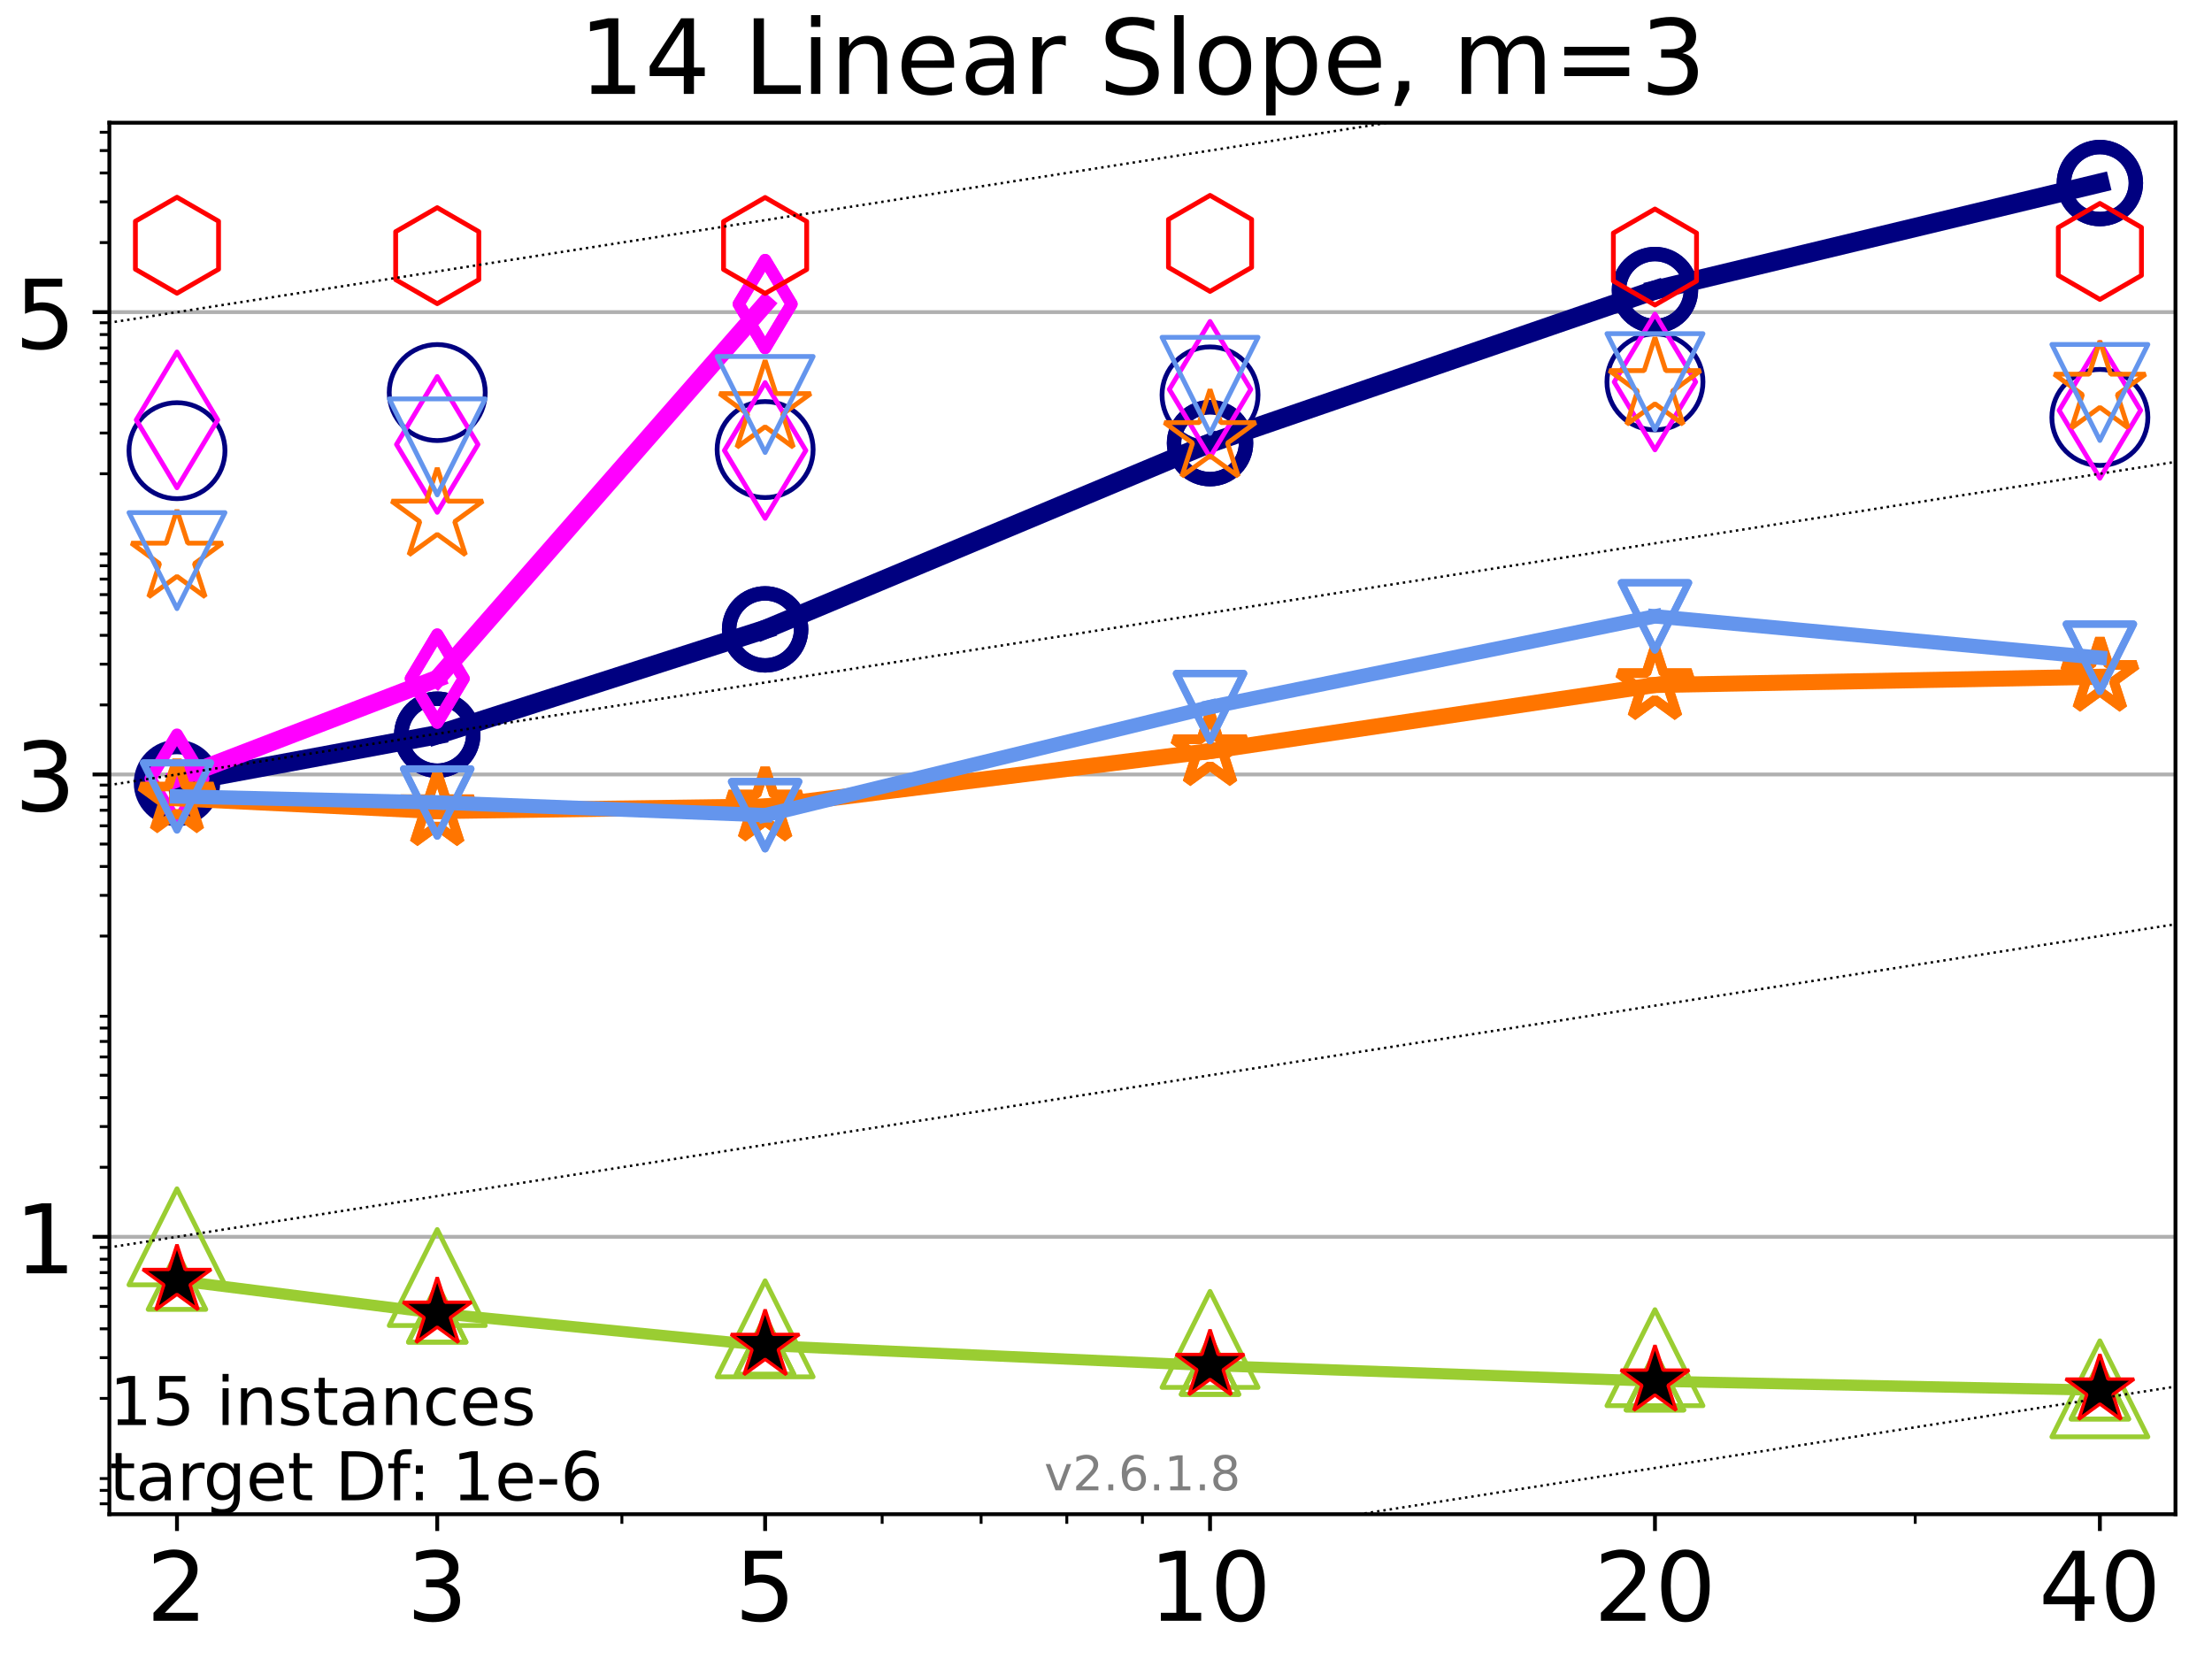 <?xml version="1.0" encoding="utf-8" standalone="no"?>
<!DOCTYPE svg PUBLIC "-//W3C//DTD SVG 1.1//EN"
  "http://www.w3.org/Graphics/SVG/1.1/DTD/svg11.dtd">
<!-- Created with matplotlib (https://matplotlib.org/) -->
<svg height="345.6pt" version="1.1" viewBox="0 0 460.8 345.6" width="460.8pt" xmlns="http://www.w3.org/2000/svg" xmlns:xlink="http://www.w3.org/1999/xlink">
 <defs>
  <style type="text/css">*{stroke-linecap:butt;stroke-linejoin:round;}</style>
 </defs>
 <g id="figure_1">
  <g id="patch_1">
   <path d="M 0 345.6 
L 460.8 345.6 
L 460.8 0 
L 0 0 
z
" style="fill:#ffffff;"/>
  </g>
  <g id="axes_1">
   <g id="patch_2">
    <path d="M 22.78 315.44 
L 453.192 315.44 
L 453.192 25.56 
L 22.78 25.56 
z
" style="fill:#ffffff;"/>
   </g>
   <g id="matplotlib.axis_1">
    <g id="xtick_1">
     <g id="line2d_1">
      <defs>
       <path d="M 0 0 
L 0 3.5 
" id="m2e666cf681" style="stroke:#000000;stroke-width:0.8;"/>
      </defs>
      <g>
       <use style="stroke:#000000;stroke-width:0.8;" x="36.868" xlink:href="#m2e666cf681" y="315.44"/>
      </g>
     </g>
     <g id="text_1">
      <!-- 2 -->
      <g transform="translate(30.506 337.637)scale(0.2 -0.2)">
       <defs>
        <path d="M 19.188 8.297 
L 53.609 8.297 
L 53.609 0 
L 7.328 0 
L 7.328 8.297 
Q 12.938 14.109 22.625 23.891 
Q 32.328 33.688 34.812 36.531 
Q 39.547 41.844 41.422 45.531 
Q 43.312 49.219 43.312 52.781 
Q 43.312 58.594 39.234 62.25 
Q 35.156 65.922 28.609 65.922 
Q 23.969 65.922 18.812 64.312 
Q 13.672 62.703 7.812 59.422 
L 7.812 69.391 
Q 13.766 71.781 18.938 73 
Q 24.125 74.219 28.422 74.219 
Q 39.75 74.219 46.484 68.547 
Q 53.219 62.891 53.219 53.422 
Q 53.219 48.922 51.531 44.891 
Q 49.859 40.875 45.406 35.406 
Q 44.188 33.984 37.641 27.219 
Q 31.109 20.453 19.188 8.297 
z
" id="DejaVuSans-50"/>
       </defs>
       <use xlink:href="#DejaVuSans-50"/>
      </g>
     </g>
    </g>
    <g id="xtick_2">
     <g id="line2d_2">
      <g>
       <use style="stroke:#000000;stroke-width:0.8;" x="91.085" xlink:href="#m2e666cf681" y="315.44"/>
      </g>
     </g>
     <g id="text_2">
      <!-- 3 -->
      <g transform="translate(84.723 337.637)scale(0.2 -0.2)">
       <defs>
        <path d="M 40.578 39.312 
Q 47.656 37.797 51.625 33 
Q 55.609 28.219 55.609 21.188 
Q 55.609 10.406 48.188 4.484 
Q 40.766 -1.422 27.094 -1.422 
Q 22.516 -1.422 17.656 -0.516 
Q 12.797 0.391 7.625 2.203 
L 7.625 11.719 
Q 11.719 9.328 16.594 8.109 
Q 21.484 6.891 26.812 6.891 
Q 36.078 6.891 40.938 10.547 
Q 45.797 14.203 45.797 21.188 
Q 45.797 27.641 41.281 31.266 
Q 36.766 34.906 28.719 34.906 
L 20.219 34.906 
L 20.219 43.016 
L 29.109 43.016 
Q 36.375 43.016 40.234 45.922 
Q 44.094 48.828 44.094 54.297 
Q 44.094 59.906 40.109 62.906 
Q 36.141 65.922 28.719 65.922 
Q 24.656 65.922 20.016 65.031 
Q 15.375 64.156 9.812 62.312 
L 9.812 71.094 
Q 15.438 72.656 20.344 73.438 
Q 25.25 74.219 29.594 74.219 
Q 40.828 74.219 47.359 69.109 
Q 53.906 64.016 53.906 55.328 
Q 53.906 49.266 50.438 45.094 
Q 46.969 40.922 40.578 39.312 
z
" id="DejaVuSans-51"/>
       </defs>
       <use xlink:href="#DejaVuSans-51"/>
      </g>
     </g>
    </g>
    <g id="xtick_3">
     <g id="line2d_3">
      <g>
       <use style="stroke:#000000;stroke-width:0.8;" x="159.39" xlink:href="#m2e666cf681" y="315.44"/>
      </g>
     </g>
     <g id="text_3">
      <!-- 5 -->
      <g transform="translate(153.028 337.637)scale(0.2 -0.2)">
       <defs>
        <path d="M 10.797 72.906 
L 49.516 72.906 
L 49.516 64.594 
L 19.828 64.594 
L 19.828 46.734 
Q 21.969 47.469 24.109 47.828 
Q 26.266 48.188 28.422 48.188 
Q 40.625 48.188 47.75 41.5 
Q 54.891 34.812 54.891 23.391 
Q 54.891 11.625 47.562 5.094 
Q 40.234 -1.422 26.906 -1.422 
Q 22.312 -1.422 17.547 -0.641 
Q 12.797 0.141 7.719 1.703 
L 7.719 11.625 
Q 12.109 9.234 16.797 8.062 
Q 21.484 6.891 26.703 6.891 
Q 35.156 6.891 40.078 11.328 
Q 45.016 15.766 45.016 23.391 
Q 45.016 31 40.078 35.438 
Q 35.156 39.891 26.703 39.891 
Q 22.75 39.891 18.812 39.016 
Q 14.891 38.141 10.797 36.281 
z
" id="DejaVuSans-53"/>
       </defs>
       <use xlink:href="#DejaVuSans-53"/>
      </g>
     </g>
    </g>
    <g id="xtick_4">
     <g id="line2d_4">
      <g>
       <use style="stroke:#000000;stroke-width:0.8;" x="252.074" xlink:href="#m2e666cf681" y="315.44"/>
      </g>
     </g>
     <g id="text_4">
      <!-- 10 -->
      <g transform="translate(239.349 337.637)scale(0.2 -0.2)">
       <defs>
        <path d="M 12.406 8.297 
L 28.516 8.297 
L 28.516 63.922 
L 10.984 60.406 
L 10.984 69.391 
L 28.422 72.906 
L 38.281 72.906 
L 38.281 8.297 
L 54.391 8.297 
L 54.391 0 
L 12.406 0 
z
" id="DejaVuSans-49"/>
        <path d="M 31.781 66.406 
Q 24.172 66.406 20.328 58.906 
Q 16.5 51.422 16.5 36.375 
Q 16.5 21.391 20.328 13.891 
Q 24.172 6.391 31.781 6.391 
Q 39.453 6.391 43.281 13.891 
Q 47.125 21.391 47.125 36.375 
Q 47.125 51.422 43.281 58.906 
Q 39.453 66.406 31.781 66.406 
z
M 31.781 74.219 
Q 44.047 74.219 50.516 64.516 
Q 56.984 54.828 56.984 36.375 
Q 56.984 17.969 50.516 8.266 
Q 44.047 -1.422 31.781 -1.422 
Q 19.531 -1.422 13.062 8.266 
Q 6.594 17.969 6.594 36.375 
Q 6.594 54.828 13.062 64.516 
Q 19.531 74.219 31.781 74.219 
z
" id="DejaVuSans-48"/>
       </defs>
       <use xlink:href="#DejaVuSans-49"/>
       <use x="63.623" xlink:href="#DejaVuSans-48"/>
      </g>
     </g>
    </g>
    <g id="xtick_5">
     <g id="line2d_5">
      <g>
       <use style="stroke:#000000;stroke-width:0.8;" x="344.758" xlink:href="#m2e666cf681" y="315.44"/>
      </g>
     </g>
     <g id="text_5">
      <!-- 20 -->
      <g transform="translate(332.033 337.637)scale(0.2 -0.2)">
       <use xlink:href="#DejaVuSans-50"/>
       <use x="63.623" xlink:href="#DejaVuSans-48"/>
      </g>
     </g>
    </g>
    <g id="xtick_6">
     <g id="line2d_6">
      <g>
       <use style="stroke:#000000;stroke-width:0.8;" x="437.443" xlink:href="#m2e666cf681" y="315.44"/>
      </g>
     </g>
     <g id="text_6">
      <!-- 40 -->
      <g transform="translate(424.718 337.637)scale(0.2 -0.2)">
       <defs>
        <path d="M 37.797 64.312 
L 12.891 25.391 
L 37.797 25.391 
z
M 35.203 72.906 
L 47.609 72.906 
L 47.609 25.391 
L 58.016 25.391 
L 58.016 17.188 
L 47.609 17.188 
L 47.609 0 
L 37.797 0 
L 37.797 17.188 
L 4.891 17.188 
L 4.891 26.703 
z
" id="DejaVuSans-52"/>
       </defs>
       <use xlink:href="#DejaVuSans-52"/>
       <use x="63.623" xlink:href="#DejaVuSans-48"/>
      </g>
     </g>
    </g>
    <g id="xtick_7">
     <g id="line2d_7">
      <defs>
       <path d="M 0 0 
L 0 2 
" id="m3e83eb2fab" style="stroke:#000000;stroke-width:0.6;"/>
      </defs>
      <g>
       <use style="stroke:#000000;stroke-width:0.6;" x="129.552" xlink:href="#m3e83eb2fab" y="315.44"/>
      </g>
     </g>
    </g>
    <g id="xtick_8">
     <g id="line2d_8">
      <g>
       <use style="stroke:#000000;stroke-width:0.6;" x="183.769" xlink:href="#m3e83eb2fab" y="315.44"/>
      </g>
     </g>
    </g>
    <g id="xtick_9">
     <g id="line2d_9">
      <g>
       <use style="stroke:#000000;stroke-width:0.6;" x="204.381" xlink:href="#m3e83eb2fab" y="315.44"/>
      </g>
     </g>
    </g>
    <g id="xtick_10">
     <g id="line2d_10">
      <g>
       <use style="stroke:#000000;stroke-width:0.6;" x="222.237" xlink:href="#m3e83eb2fab" y="315.44"/>
      </g>
     </g>
    </g>
    <g id="xtick_11">
     <g id="line2d_11">
      <g>
       <use style="stroke:#000000;stroke-width:0.6;" x="237.986" xlink:href="#m3e83eb2fab" y="315.44"/>
      </g>
     </g>
    </g>
    <g id="xtick_12">
     <g id="line2d_12">
      <g>
       <use style="stroke:#000000;stroke-width:0.6;" x="398.975" xlink:href="#m3e83eb2fab" y="315.44"/>
      </g>
     </g>
    </g>
   </g>
   <g id="matplotlib.axis_2">
    <g id="ytick_1">
     <g id="line2d_13">
      <path clip-path="url(#p205440ec21)" d="M 22.78 257.652 
L 453.192 257.652 
" style="fill:none;stroke:#b0b0b0;stroke-linecap:square;stroke-width:0.8;"/>
     </g>
     <g id="line2d_14">
      <defs>
       <path d="M 0 0 
L -3.5 0 
" id="mcdb2021269" style="stroke:#000000;stroke-width:0.8;"/>
      </defs>
      <g>
       <use style="stroke:#000000;stroke-width:0.8;" x="22.78" xlink:href="#mcdb2021269" y="257.652"/>
      </g>
     </g>
     <g id="text_7">
      <!-- 1 -->
      <g transform="translate(3.055 265.251)scale(0.2 -0.2)">
       <use xlink:href="#DejaVuSans-49"/>
      </g>
     </g>
    </g>
    <g id="ytick_2">
     <g id="line2d_15">
      <path clip-path="url(#p205440ec21)" d="M 22.78 161.339 
L 453.192 161.339 
" style="fill:none;stroke:#b0b0b0;stroke-linecap:square;stroke-width:0.8;"/>
     </g>
     <g id="line2d_16">
      <g>
       <use style="stroke:#000000;stroke-width:0.8;" x="22.78" xlink:href="#mcdb2021269" y="161.339"/>
      </g>
     </g>
     <g id="text_8">
      <!-- 3 -->
      <g transform="translate(3.055 168.938)scale(0.2 -0.2)">
       <use xlink:href="#DejaVuSans-51"/>
      </g>
     </g>
    </g>
    <g id="ytick_3">
     <g id="line2d_17">
      <path clip-path="url(#p205440ec21)" d="M 22.78 65.026 
L 453.192 65.026 
" style="fill:none;stroke:#b0b0b0;stroke-linecap:square;stroke-width:0.8;"/>
     </g>
     <g id="line2d_18">
      <g>
       <use style="stroke:#000000;stroke-width:0.8;" x="22.78" xlink:href="#mcdb2021269" y="65.026"/>
      </g>
     </g>
     <g id="text_9">
      <!-- 5 -->
      <g transform="translate(3.055 72.625)scale(0.2 -0.2)">
       <use xlink:href="#DejaVuSans-53"/>
      </g>
     </g>
    </g>
    <g id="ytick_4">
     <g id="line2d_19">
      <defs>
       <path d="M 0 0 
L -2 0 
" id="m7fa3ead6fb" style="stroke:#000000;stroke-width:0.6;"/>
      </defs>
      <g>
       <use style="stroke:#000000;stroke-width:0.6;" x="22.78" xlink:href="#m7fa3ead6fb" y="313.268"/>
      </g>
     </g>
    </g>
    <g id="ytick_5">
     <g id="line2d_20">
      <g>
       <use style="stroke:#000000;stroke-width:0.6;" x="22.78" xlink:href="#m7fa3ead6fb" y="310.476"/>
      </g>
     </g>
    </g>
    <g id="ytick_6">
     <g id="line2d_21">
      <g>
       <use style="stroke:#000000;stroke-width:0.6;" x="22.78" xlink:href="#m7fa3ead6fb" y="308.012"/>
      </g>
     </g>
    </g>
    <g id="ytick_7">
     <g id="line2d_22">
      <g>
       <use style="stroke:#000000;stroke-width:0.6;" x="22.78" xlink:href="#m7fa3ead6fb" y="291.312"/>
      </g>
     </g>
    </g>
    <g id="ytick_8">
     <g id="line2d_23">
      <g>
       <use style="stroke:#000000;stroke-width:0.6;" x="22.78" xlink:href="#m7fa3ead6fb" y="282.832"/>
      </g>
     </g>
    </g>
    <g id="ytick_9">
     <g id="line2d_24">
      <g>
       <use style="stroke:#000000;stroke-width:0.6;" x="22.78" xlink:href="#m7fa3ead6fb" y="276.816"/>
      </g>
     </g>
    </g>
    <g id="ytick_10">
     <g id="line2d_25">
      <g>
       <use style="stroke:#000000;stroke-width:0.6;" x="22.78" xlink:href="#m7fa3ead6fb" y="272.149"/>
      </g>
     </g>
    </g>
    <g id="ytick_11">
     <g id="line2d_26">
      <g>
       <use style="stroke:#000000;stroke-width:0.6;" x="22.78" xlink:href="#m7fa3ead6fb" y="268.336"/>
      </g>
     </g>
    </g>
    <g id="ytick_12">
     <g id="line2d_27">
      <g>
       <use style="stroke:#000000;stroke-width:0.6;" x="22.78" xlink:href="#m7fa3ead6fb" y="265.112"/>
      </g>
     </g>
    </g>
    <g id="ytick_13">
     <g id="line2d_28">
      <g>
       <use style="stroke:#000000;stroke-width:0.6;" x="22.78" xlink:href="#m7fa3ead6fb" y="262.319"/>
      </g>
     </g>
    </g>
    <g id="ytick_14">
     <g id="line2d_29">
      <g>
       <use style="stroke:#000000;stroke-width:0.6;" x="22.78" xlink:href="#m7fa3ead6fb" y="259.856"/>
      </g>
     </g>
    </g>
    <g id="ytick_15">
     <g id="line2d_30">
      <g>
       <use style="stroke:#000000;stroke-width:0.6;" x="22.78" xlink:href="#m7fa3ead6fb" y="243.156"/>
      </g>
     </g>
    </g>
    <g id="ytick_16">
     <g id="line2d_31">
      <g>
       <use style="stroke:#000000;stroke-width:0.6;" x="22.78" xlink:href="#m7fa3ead6fb" y="234.676"/>
      </g>
     </g>
    </g>
    <g id="ytick_17">
     <g id="line2d_32">
      <g>
       <use style="stroke:#000000;stroke-width:0.6;" x="22.78" xlink:href="#m7fa3ead6fb" y="228.659"/>
      </g>
     </g>
    </g>
    <g id="ytick_18">
     <g id="line2d_33">
      <g>
       <use style="stroke:#000000;stroke-width:0.6;" x="22.78" xlink:href="#m7fa3ead6fb" y="223.992"/>
      </g>
     </g>
    </g>
    <g id="ytick_19">
     <g id="line2d_34">
      <g>
       <use style="stroke:#000000;stroke-width:0.6;" x="22.78" xlink:href="#m7fa3ead6fb" y="220.179"/>
      </g>
     </g>
    </g>
    <g id="ytick_20">
     <g id="line2d_35">
      <g>
       <use style="stroke:#000000;stroke-width:0.6;" x="22.78" xlink:href="#m7fa3ead6fb" y="216.955"/>
      </g>
     </g>
    </g>
    <g id="ytick_21">
     <g id="line2d_36">
      <g>
       <use style="stroke:#000000;stroke-width:0.6;" x="22.78" xlink:href="#m7fa3ead6fb" y="214.163"/>
      </g>
     </g>
    </g>
    <g id="ytick_22">
     <g id="line2d_37">
      <g>
       <use style="stroke:#000000;stroke-width:0.6;" x="22.78" xlink:href="#m7fa3ead6fb" y="211.699"/>
      </g>
     </g>
    </g>
    <g id="ytick_23">
     <g id="line2d_38">
      <g>
       <use style="stroke:#000000;stroke-width:0.6;" x="22.78" xlink:href="#m7fa3ead6fb" y="194.999"/>
      </g>
     </g>
    </g>
    <g id="ytick_24">
     <g id="line2d_39">
      <g>
       <use style="stroke:#000000;stroke-width:0.6;" x="22.78" xlink:href="#m7fa3ead6fb" y="186.519"/>
      </g>
     </g>
    </g>
    <g id="ytick_25">
     <g id="line2d_40">
      <g>
       <use style="stroke:#000000;stroke-width:0.6;" x="22.78" xlink:href="#m7fa3ead6fb" y="180.503"/>
      </g>
     </g>
    </g>
    <g id="ytick_26">
     <g id="line2d_41">
      <g>
       <use style="stroke:#000000;stroke-width:0.6;" x="22.78" xlink:href="#m7fa3ead6fb" y="175.836"/>
      </g>
     </g>
    </g>
    <g id="ytick_27">
     <g id="line2d_42">
      <g>
       <use style="stroke:#000000;stroke-width:0.6;" x="22.78" xlink:href="#m7fa3ead6fb" y="172.023"/>
      </g>
     </g>
    </g>
    <g id="ytick_28">
     <g id="line2d_43">
      <g>
       <use style="stroke:#000000;stroke-width:0.6;" x="22.78" xlink:href="#m7fa3ead6fb" y="168.799"/>
      </g>
     </g>
    </g>
    <g id="ytick_29">
     <g id="line2d_44">
      <g>
       <use style="stroke:#000000;stroke-width:0.6;" x="22.78" xlink:href="#m7fa3ead6fb" y="166.006"/>
      </g>
     </g>
    </g>
    <g id="ytick_30">
     <g id="line2d_45">
      <g>
       <use style="stroke:#000000;stroke-width:0.6;" x="22.78" xlink:href="#m7fa3ead6fb" y="163.543"/>
      </g>
     </g>
    </g>
    <g id="ytick_31">
     <g id="line2d_46">
      <g>
       <use style="stroke:#000000;stroke-width:0.6;" x="22.78" xlink:href="#m7fa3ead6fb" y="146.843"/>
      </g>
     </g>
    </g>
    <g id="ytick_32">
     <g id="line2d_47">
      <g>
       <use style="stroke:#000000;stroke-width:0.6;" x="22.78" xlink:href="#m7fa3ead6fb" y="138.363"/>
      </g>
     </g>
    </g>
    <g id="ytick_33">
     <g id="line2d_48">
      <g>
       <use style="stroke:#000000;stroke-width:0.6;" x="22.78" xlink:href="#m7fa3ead6fb" y="132.346"/>
      </g>
     </g>
    </g>
    <g id="ytick_34">
     <g id="line2d_49">
      <g>
       <use style="stroke:#000000;stroke-width:0.6;" x="22.78" xlink:href="#m7fa3ead6fb" y="127.679"/>
      </g>
     </g>
    </g>
    <g id="ytick_35">
     <g id="line2d_50">
      <g>
       <use style="stroke:#000000;stroke-width:0.6;" x="22.78" xlink:href="#m7fa3ead6fb" y="123.866"/>
      </g>
     </g>
    </g>
    <g id="ytick_36">
     <g id="line2d_51">
      <g>
       <use style="stroke:#000000;stroke-width:0.6;" x="22.78" xlink:href="#m7fa3ead6fb" y="120.642"/>
      </g>
     </g>
    </g>
    <g id="ytick_37">
     <g id="line2d_52">
      <g>
       <use style="stroke:#000000;stroke-width:0.6;" x="22.78" xlink:href="#m7fa3ead6fb" y="117.85"/>
      </g>
     </g>
    </g>
    <g id="ytick_38">
     <g id="line2d_53">
      <g>
       <use style="stroke:#000000;stroke-width:0.6;" x="22.78" xlink:href="#m7fa3ead6fb" y="115.386"/>
      </g>
     </g>
    </g>
    <g id="ytick_39">
     <g id="line2d_54">
      <g>
       <use style="stroke:#000000;stroke-width:0.6;" x="22.78" xlink:href="#m7fa3ead6fb" y="98.686"/>
      </g>
     </g>
    </g>
    <g id="ytick_40">
     <g id="line2d_55">
      <g>
       <use style="stroke:#000000;stroke-width:0.6;" x="22.78" xlink:href="#m7fa3ead6fb" y="90.206"/>
      </g>
     </g>
    </g>
    <g id="ytick_41">
     <g id="line2d_56">
      <g>
       <use style="stroke:#000000;stroke-width:0.6;" x="22.78" xlink:href="#m7fa3ead6fb" y="84.19"/>
      </g>
     </g>
    </g>
    <g id="ytick_42">
     <g id="line2d_57">
      <g>
       <use style="stroke:#000000;stroke-width:0.6;" x="22.78" xlink:href="#m7fa3ead6fb" y="79.523"/>
      </g>
     </g>
    </g>
    <g id="ytick_43">
     <g id="line2d_58">
      <g>
       <use style="stroke:#000000;stroke-width:0.6;" x="22.78" xlink:href="#m7fa3ead6fb" y="75.71"/>
      </g>
     </g>
    </g>
    <g id="ytick_44">
     <g id="line2d_59">
      <g>
       <use style="stroke:#000000;stroke-width:0.6;" x="22.78" xlink:href="#m7fa3ead6fb" y="72.486"/>
      </g>
     </g>
    </g>
    <g id="ytick_45">
     <g id="line2d_60">
      <g>
       <use style="stroke:#000000;stroke-width:0.6;" x="22.78" xlink:href="#m7fa3ead6fb" y="69.693"/>
      </g>
     </g>
    </g>
    <g id="ytick_46">
     <g id="line2d_61">
      <g>
       <use style="stroke:#000000;stroke-width:0.6;" x="22.78" xlink:href="#m7fa3ead6fb" y="67.23"/>
      </g>
     </g>
    </g>
    <g id="ytick_47">
     <g id="line2d_62">
      <g>
       <use style="stroke:#000000;stroke-width:0.6;" x="22.78" xlink:href="#m7fa3ead6fb" y="50.53"/>
      </g>
     </g>
    </g>
    <g id="ytick_48">
     <g id="line2d_63">
      <g>
       <use style="stroke:#000000;stroke-width:0.6;" x="22.78" xlink:href="#m7fa3ead6fb" y="42.05"/>
      </g>
     </g>
    </g>
    <g id="ytick_49">
     <g id="line2d_64">
      <g>
       <use style="stroke:#000000;stroke-width:0.6;" x="22.78" xlink:href="#m7fa3ead6fb" y="36.033"/>
      </g>
     </g>
    </g>
    <g id="ytick_50">
     <g id="line2d_65">
      <g>
       <use style="stroke:#000000;stroke-width:0.6;" x="22.78" xlink:href="#m7fa3ead6fb" y="31.366"/>
      </g>
     </g>
    </g>
    <g id="ytick_51">
     <g id="line2d_66">
      <g>
       <use style="stroke:#000000;stroke-width:0.6;" x="22.78" xlink:href="#m7fa3ead6fb" y="27.553"/>
      </g>
     </g>
    </g>
   </g>
   <g id="line2d_67">
    <path clip-path="url(#p205440ec21)" d="M 36.868 163.114 
L 91.085 153.053 
" style="fill:none;stroke:#000080;stroke-linecap:square;stroke-width:4;"/>
    <defs>
     <path d="M 0 7.5 
C 1.989 7.5 3.897 6.71 5.303 5.303 
C 6.71 3.897 7.5 1.989 7.5 0 
C 7.5 -1.989 6.71 -3.897 5.303 -5.303 
C 3.897 -6.71 1.989 -7.5 0 -7.5 
C -1.989 -7.5 -3.897 -6.71 -5.303 -5.303 
C -6.71 -3.897 -7.5 -1.989 -7.5 0 
C -7.5 1.989 -6.71 3.897 -5.303 5.303 
C -3.897 6.71 -1.989 7.5 0 7.5 
z
" id="m99e8e045b8" style="stroke:#000080;stroke-width:3;"/>
    </defs>
    <g clip-path="url(#p205440ec21)">
     <use style="fill-opacity:0;stroke:#000080;stroke-width:3;" x="36.868" xlink:href="#m99e8e045b8" y="163.114"/>
     <use style="fill-opacity:0;stroke:#000080;stroke-width:3;" x="91.085" xlink:href="#m99e8e045b8" y="153.053"/>
    </g>
   </g>
   <g id="line2d_68">
    <path clip-path="url(#p205440ec21)" d="M 91.085 153.053 
L 159.39 131.111 
" style="fill:none;stroke:#000080;stroke-linecap:square;stroke-width:4;"/>
    <g clip-path="url(#p205440ec21)">
     <use style="fill-opacity:0;stroke:#000080;stroke-width:3;" x="91.085" xlink:href="#m99e8e045b8" y="153.053"/>
     <use style="fill-opacity:0;stroke:#000080;stroke-width:3;" x="159.39" xlink:href="#m99e8e045b8" y="131.111"/>
    </g>
   </g>
   <g id="line2d_69">
    <path clip-path="url(#p205440ec21)" d="M 159.39 131.111 
L 252.074 92.316 
" style="fill:none;stroke:#000080;stroke-linecap:square;stroke-width:4;"/>
    <g clip-path="url(#p205440ec21)">
     <use style="fill-opacity:0;stroke:#000080;stroke-width:3;" x="159.39" xlink:href="#m99e8e045b8" y="131.111"/>
     <use style="fill-opacity:0;stroke:#000080;stroke-width:3;" x="252.074" xlink:href="#m99e8e045b8" y="92.316"/>
    </g>
   </g>
   <g id="line2d_70">
    <path clip-path="url(#p205440ec21)" d="M 252.074 92.316 
L 344.758 60.422 
" style="fill:none;stroke:#000080;stroke-linecap:square;stroke-width:4;"/>
    <g clip-path="url(#p205440ec21)">
     <use style="fill-opacity:0;stroke:#000080;stroke-width:3;" x="252.074" xlink:href="#m99e8e045b8" y="92.316"/>
     <use style="fill-opacity:0;stroke:#000080;stroke-width:3;" x="344.758" xlink:href="#m99e8e045b8" y="60.422"/>
    </g>
   </g>
   <g id="line2d_71">
    <path clip-path="url(#p205440ec21)" d="M 344.758 60.422 
L 437.443 38.134 
" style="fill:none;stroke:#000080;stroke-linecap:square;stroke-width:4;"/>
    <g clip-path="url(#p205440ec21)">
     <use style="fill-opacity:0;stroke:#000080;stroke-width:3;" x="344.758" xlink:href="#m99e8e045b8" y="60.422"/>
     <use style="fill-opacity:0;stroke:#000080;stroke-width:3;" x="437.443" xlink:href="#m99e8e045b8" y="38.134"/>
    </g>
   </g>
   <g id="line2d_72">
    <path clip-path="url(#p205440ec21)" d="M 437.443 38.134 
" style="fill:none;stroke:#000080;stroke-linecap:square;stroke-width:4;"/>
    <g clip-path="url(#p205440ec21)">
     <use style="fill-opacity:0;stroke:#000080;stroke-width:3;" x="437.443" xlink:href="#m99e8e045b8" y="38.134"/>
    </g>
   </g>
   <g id="line2d_73"/>
   <g id="line2d_74">
    <defs>
     <path d="M 0 10 
C 2.652 10 5.196 8.946 7.071 7.071 
C 8.946 5.196 10 2.652 10 0 
C 10 -2.652 8.946 -5.196 7.071 -7.071 
C 5.196 -8.946 2.652 -10 0 -10 
C -2.652 -10 -5.196 -8.946 -7.071 -7.071 
C -8.946 -5.196 -10 -2.652 -10 0 
C -10 2.652 -8.946 5.196 -7.071 7.071 
C -5.196 8.946 -2.652 10 0 10 
z
" id="mc7647a20c6" style="stroke:#000080;"/>
    </defs>
    <g clip-path="url(#p205440ec21)">
     <use style="fill-opacity:0;stroke:#000080;" x="36.868" xlink:href="#mc7647a20c6" y="93.886"/>
     <use style="fill-opacity:0;stroke:#000080;" x="91.085" xlink:href="#mc7647a20c6" y="81.777"/>
     <use style="fill-opacity:0;stroke:#000080;" x="159.39" xlink:href="#mc7647a20c6" y="93.651"/>
     <use style="fill-opacity:0;stroke:#000080;" x="252.074" xlink:href="#mc7647a20c6" y="82.268"/>
     <use style="fill-opacity:0;stroke:#000080;" x="344.758" xlink:href="#mc7647a20c6" y="79.554"/>
     <use style="fill-opacity:0;stroke:#000080;" x="437.443" xlink:href="#mc7647a20c6" y="86.954"/>
    </g>
   </g>
   <g id="line2d_75">
    <path clip-path="url(#p205440ec21)" d="M 36.868 162.202 
L 91.085 141.364 
" style="fill:none;stroke:#ff00ff;stroke-linecap:square;stroke-width:3.667;"/>
    <defs>
     <path d="M -0 9.192 
L 5.515 0 
L 0 -9.192 
L -5.515 -0 
z
" id="maf358c4b46" style="stroke:#ff00ff;stroke-linejoin:miter;stroke-width:2.5;"/>
    </defs>
    <g clip-path="url(#p205440ec21)">
     <use style="fill-opacity:0;stroke:#ff00ff;stroke-linejoin:miter;stroke-width:2.5;" x="36.868" xlink:href="#maf358c4b46" y="162.202"/>
     <use style="fill-opacity:0;stroke:#ff00ff;stroke-linejoin:miter;stroke-width:2.5;" x="91.085" xlink:href="#maf358c4b46" y="141.364"/>
    </g>
   </g>
   <g id="line2d_76">
    <path clip-path="url(#p205440ec21)" d="M 91.085 141.364 
L 159.39 63.339 
" style="fill:none;stroke:#ff00ff;stroke-linecap:square;stroke-width:3.667;"/>
    <g clip-path="url(#p205440ec21)">
     <use style="fill-opacity:0;stroke:#ff00ff;stroke-linejoin:miter;stroke-width:2.5;" x="91.085" xlink:href="#maf358c4b46" y="141.364"/>
     <use style="fill-opacity:0;stroke:#ff00ff;stroke-linejoin:miter;stroke-width:2.5;" x="159.39" xlink:href="#maf358c4b46" y="63.339"/>
    </g>
   </g>
   <g id="line2d_77">
    <path clip-path="url(#p205440ec21)" d="M 159.39 63.339 
" style="fill:none;stroke:#ff00ff;stroke-linecap:square;stroke-width:3.667;"/>
    <g clip-path="url(#p205440ec21)">
     <use style="fill-opacity:0;stroke:#ff00ff;stroke-linejoin:miter;stroke-width:2.5;" x="159.39" xlink:href="#maf358c4b46" y="63.339"/>
    </g>
   </g>
   <g id="line2d_78"/>
   <g id="line2d_79">
    <defs>
     <path d="M -0 14.142 
L 8.485 0 
L -0 -14.142 
L -8.485 -0 
z
" id="madef430317" style="stroke:#ff00ff;stroke-linejoin:miter;"/>
    </defs>
    <g clip-path="url(#p205440ec21)">
     <use style="fill-opacity:0;stroke:#ff00ff;stroke-linejoin:miter;" x="36.868" xlink:href="#madef430317" y="87.47"/>
     <use style="fill-opacity:0;stroke:#ff00ff;stroke-linejoin:miter;" x="91.085" xlink:href="#madef430317" y="92.584"/>
     <use style="fill-opacity:0;stroke:#ff00ff;stroke-linejoin:miter;" x="159.39" xlink:href="#madef430317" y="93.838"/>
     <use style="fill-opacity:0;stroke:#ff00ff;stroke-linejoin:miter;" x="252.074" xlink:href="#madef430317" y="81.11"/>
     <use style="fill-opacity:0;stroke:#ff00ff;stroke-linejoin:miter;" x="344.758" xlink:href="#madef430317" y="79.569"/>
     <use style="fill-opacity:0;stroke:#ff00ff;stroke-linejoin:miter;" x="437.443" xlink:href="#madef430317" y="85.48"/>
    </g>
   </g>
   <g id="line2d_80">
    <path clip-path="url(#p205440ec21)" d="M 36.868 166.311 
L 91.085 168.966 
" style="fill:none;stroke:#ff7500;stroke-linecap:square;stroke-width:3.333;"/>
    <defs>
     <path d="M 0 -8 
L -1.796 -2.472 
L -7.608 -2.472 
L -2.906 0.944 
L -4.702 6.472 
L -0 3.056 
L 4.702 6.472 
L 2.906 0.944 
L 7.608 -2.472 
L 1.796 -2.472 
z
" id="me2283c8548" style="stroke:#ff7500;stroke-linejoin:bevel;stroke-width:2;"/>
    </defs>
    <g clip-path="url(#p205440ec21)">
     <use style="fill-opacity:0;stroke:#ff7500;stroke-linejoin:bevel;stroke-width:2;" x="36.868" xlink:href="#me2283c8548" y="166.311"/>
     <use style="fill-opacity:0;stroke:#ff7500;stroke-linejoin:bevel;stroke-width:2;" x="91.085" xlink:href="#me2283c8548" y="168.966"/>
    </g>
   </g>
   <g id="line2d_81">
    <path clip-path="url(#p205440ec21)" d="M 91.085 168.966 
L 159.39 168 
" style="fill:none;stroke:#ff7500;stroke-linecap:square;stroke-width:3.333;"/>
    <g clip-path="url(#p205440ec21)">
     <use style="fill-opacity:0;stroke:#ff7500;stroke-linejoin:bevel;stroke-width:2;" x="91.085" xlink:href="#me2283c8548" y="168.966"/>
     <use style="fill-opacity:0;stroke:#ff7500;stroke-linejoin:bevel;stroke-width:2;" x="159.39" xlink:href="#me2283c8548" y="168"/>
    </g>
   </g>
   <g id="line2d_82">
    <path clip-path="url(#p205440ec21)" d="M 159.39 168 
L 252.074 156.464 
" style="fill:none;stroke:#ff7500;stroke-linecap:square;stroke-width:3.333;"/>
    <g clip-path="url(#p205440ec21)">
     <use style="fill-opacity:0;stroke:#ff7500;stroke-linejoin:bevel;stroke-width:2;" x="159.39" xlink:href="#me2283c8548" y="168"/>
     <use style="fill-opacity:0;stroke:#ff7500;stroke-linejoin:bevel;stroke-width:2;" x="252.074" xlink:href="#me2283c8548" y="156.464"/>
    </g>
   </g>
   <g id="line2d_83">
    <path clip-path="url(#p205440ec21)" d="M 252.074 156.464 
L 344.758 142.703 
" style="fill:none;stroke:#ff7500;stroke-linecap:square;stroke-width:3.333;"/>
    <g clip-path="url(#p205440ec21)">
     <use style="fill-opacity:0;stroke:#ff7500;stroke-linejoin:bevel;stroke-width:2;" x="252.074" xlink:href="#me2283c8548" y="156.464"/>
     <use style="fill-opacity:0;stroke:#ff7500;stroke-linejoin:bevel;stroke-width:2;" x="344.758" xlink:href="#me2283c8548" y="142.703"/>
    </g>
   </g>
   <g id="line2d_84">
    <path clip-path="url(#p205440ec21)" d="M 344.758 142.703 
L 437.443 140.98 
" style="fill:none;stroke:#ff7500;stroke-linecap:square;stroke-width:3.333;"/>
    <g clip-path="url(#p205440ec21)">
     <use style="fill-opacity:0;stroke:#ff7500;stroke-linejoin:bevel;stroke-width:2;" x="344.758" xlink:href="#me2283c8548" y="142.703"/>
     <use style="fill-opacity:0;stroke:#ff7500;stroke-linejoin:bevel;stroke-width:2;" x="437.443" xlink:href="#me2283c8548" y="140.98"/>
    </g>
   </g>
   <g id="line2d_85">
    <path clip-path="url(#p205440ec21)" d="M 437.443 140.98 
" style="fill:none;stroke:#ff7500;stroke-linecap:square;stroke-width:3.333;"/>
    <g clip-path="url(#p205440ec21)">
     <use style="fill-opacity:0;stroke:#ff7500;stroke-linejoin:bevel;stroke-width:2;" x="437.443" xlink:href="#me2283c8548" y="140.98"/>
    </g>
   </g>
   <g id="line2d_86"/>
   <g id="line2d_87">
    <defs>
     <path d="M 0 -10 
L -2.245 -3.09 
L -9.511 -3.09 
L -3.633 1.18 
L -5.878 8.09 
L -0 3.82 
L 5.878 8.09 
L 3.633 1.18 
L 9.511 -3.09 
L 2.245 -3.09 
z
" id="m745dc3083d" style="stroke:#ff7500;stroke-linejoin:bevel;"/>
    </defs>
    <g clip-path="url(#p205440ec21)">
     <use style="fill-opacity:0;stroke:#ff7500;stroke-linejoin:bevel;" x="36.868" xlink:href="#m745dc3083d" y="116.241"/>
     <use style="fill-opacity:0;stroke:#ff7500;stroke-linejoin:bevel;" x="91.085" xlink:href="#m745dc3083d" y="107.488"/>
     <use style="fill-opacity:0;stroke:#ff7500;stroke-linejoin:bevel;" x="159.39" xlink:href="#m745dc3083d" y="85.08"/>
     <use style="fill-opacity:0;stroke:#ff7500;stroke-linejoin:bevel;" x="252.074" xlink:href="#m745dc3083d" y="91.123"/>
     <use style="fill-opacity:0;stroke:#ff7500;stroke-linejoin:bevel;" x="344.758" xlink:href="#m745dc3083d" y="80.296"/>
     <use style="fill-opacity:0;stroke:#ff7500;stroke-linejoin:bevel;" x="437.443" xlink:href="#m745dc3083d" y="81.035"/>
    </g>
   </g>
   <g id="line2d_88">
    <path clip-path="url(#p205440ec21)" d="M 36.868 165.915 
L 91.085 167.169 
" style="fill:none;stroke:#6495ed;stroke-linecap:square;stroke-width:3;"/>
    <defs>
     <path d="M -0 7 
L 7 -7 
L -7 -7 
z
" id="mf52e6e3082" style="stroke:#6495ed;stroke-linejoin:miter;stroke-width:1.5;"/>
    </defs>
    <g clip-path="url(#p205440ec21)">
     <use style="fill-opacity:0;stroke:#6495ed;stroke-linejoin:miter;stroke-width:1.5;" x="36.868" xlink:href="#mf52e6e3082" y="165.915"/>
     <use style="fill-opacity:0;stroke:#6495ed;stroke-linejoin:miter;stroke-width:1.5;" x="91.085" xlink:href="#mf52e6e3082" y="167.169"/>
    </g>
   </g>
   <g id="line2d_89">
    <path clip-path="url(#p205440ec21)" d="M 91.085 167.169 
L 159.39 169.82 
" style="fill:none;stroke:#6495ed;stroke-linecap:square;stroke-width:3;"/>
    <g clip-path="url(#p205440ec21)">
     <use style="fill-opacity:0;stroke:#6495ed;stroke-linejoin:miter;stroke-width:1.5;" x="91.085" xlink:href="#mf52e6e3082" y="167.169"/>
     <use style="fill-opacity:0;stroke:#6495ed;stroke-linejoin:miter;stroke-width:1.5;" x="159.39" xlink:href="#mf52e6e3082" y="169.82"/>
    </g>
   </g>
   <g id="line2d_90">
    <path clip-path="url(#p205440ec21)" d="M 159.39 169.82 
L 252.074 147.302 
" style="fill:none;stroke:#6495ed;stroke-linecap:square;stroke-width:3;"/>
    <g clip-path="url(#p205440ec21)">
     <use style="fill-opacity:0;stroke:#6495ed;stroke-linejoin:miter;stroke-width:1.5;" x="159.39" xlink:href="#mf52e6e3082" y="169.82"/>
     <use style="fill-opacity:0;stroke:#6495ed;stroke-linejoin:miter;stroke-width:1.5;" x="252.074" xlink:href="#mf52e6e3082" y="147.302"/>
    </g>
   </g>
   <g id="line2d_91">
    <path clip-path="url(#p205440ec21)" d="M 252.074 147.302 
L 344.758 128.397 
" style="fill:none;stroke:#6495ed;stroke-linecap:square;stroke-width:3;"/>
    <g clip-path="url(#p205440ec21)">
     <use style="fill-opacity:0;stroke:#6495ed;stroke-linejoin:miter;stroke-width:1.5;" x="252.074" xlink:href="#mf52e6e3082" y="147.302"/>
     <use style="fill-opacity:0;stroke:#6495ed;stroke-linejoin:miter;stroke-width:1.5;" x="344.758" xlink:href="#mf52e6e3082" y="128.397"/>
    </g>
   </g>
   <g id="line2d_92">
    <path clip-path="url(#p205440ec21)" d="M 344.758 128.397 
L 437.443 137.011 
" style="fill:none;stroke:#6495ed;stroke-linecap:square;stroke-width:3;"/>
    <g clip-path="url(#p205440ec21)">
     <use style="fill-opacity:0;stroke:#6495ed;stroke-linejoin:miter;stroke-width:1.5;" x="344.758" xlink:href="#mf52e6e3082" y="128.397"/>
     <use style="fill-opacity:0;stroke:#6495ed;stroke-linejoin:miter;stroke-width:1.5;" x="437.443" xlink:href="#mf52e6e3082" y="137.011"/>
    </g>
   </g>
   <g id="line2d_93">
    <path clip-path="url(#p205440ec21)" d="M 437.443 137.011 
" style="fill:none;stroke:#6495ed;stroke-linecap:square;stroke-width:3;"/>
    <g clip-path="url(#p205440ec21)">
     <use style="fill-opacity:0;stroke:#6495ed;stroke-linejoin:miter;stroke-width:1.5;" x="437.443" xlink:href="#mf52e6e3082" y="137.011"/>
    </g>
   </g>
   <g id="line2d_94"/>
   <g id="line2d_95">
    <defs>
     <path d="M -0 10 
L 10 -10 
L -10 -10 
z
" id="m847d02fc32" style="stroke:#6495ed;stroke-linejoin:miter;"/>
    </defs>
    <g clip-path="url(#p205440ec21)">
     <use style="fill-opacity:0;stroke:#6495ed;stroke-linejoin:miter;" x="36.868" xlink:href="#m847d02fc32" y="116.788"/>
     <use style="fill-opacity:0;stroke:#6495ed;stroke-linejoin:miter;" x="91.085" xlink:href="#m847d02fc32" y="93.096"/>
     <use style="fill-opacity:0;stroke:#6495ed;stroke-linejoin:miter;" x="159.39" xlink:href="#m847d02fc32" y="84.262"/>
     <use style="fill-opacity:0;stroke:#6495ed;stroke-linejoin:miter;" x="252.074" xlink:href="#m847d02fc32" y="80.268"/>
     <use style="fill-opacity:0;stroke:#6495ed;stroke-linejoin:miter;" x="344.758" xlink:href="#m847d02fc32" y="79.511"/>
     <use style="fill-opacity:0;stroke:#6495ed;stroke-linejoin:miter;" x="437.443" xlink:href="#m847d02fc32" y="81.758"/>
    </g>
   </g>
   <g id="line2d_96"/>
   <g id="line2d_97">
    <defs>
     <path d="M 0 -10 
L -8.66 -5 
L -8.66 5 
L -0 10 
L 8.66 5 
L 8.66 -5 
z
" id="m35f86c8e85" style="stroke:#ff0000;stroke-linejoin:miter;"/>
    </defs>
    <g clip-path="url(#p205440ec21)">
     <use style="fill-opacity:0;stroke:#ff0000;stroke-linejoin:miter;" x="36.868" xlink:href="#m35f86c8e85" y="51.087"/>
     <use style="fill-opacity:0;stroke:#ff0000;stroke-linejoin:miter;" x="91.085" xlink:href="#m35f86c8e85" y="53.26"/>
     <use style="fill-opacity:0;stroke:#ff0000;stroke-linejoin:miter;" x="159.39" xlink:href="#m35f86c8e85" y="51.137"/>
     <use style="fill-opacity:0;stroke:#ff0000;stroke-linejoin:miter;" x="252.074" xlink:href="#m35f86c8e85" y="50.702"/>
     <use style="fill-opacity:0;stroke:#ff0000;stroke-linejoin:miter;" x="344.758" xlink:href="#m35f86c8e85" y="53.542"/>
     <use style="fill-opacity:0;stroke:#ff0000;stroke-linejoin:miter;" x="437.443" xlink:href="#m35f86c8e85" y="52.377"/>
    </g>
   </g>
   <g id="line2d_98">
    <path clip-path="url(#p205440ec21)" d="M 36.868 266.769 
L 91.085 273.592 
" style="fill:none;stroke:#9acd32;stroke-linecap:square;stroke-width:2.333;"/>
    <defs>
     <path d="M 0 -6 
L -6 6 
L 6 6 
z
" id="m3c9729a0a6" style="stroke:#9acd32;stroke-linejoin:miter;"/>
    </defs>
    <g clip-path="url(#p205440ec21)">
     <use style="fill-opacity:0;stroke:#9acd32;stroke-linejoin:miter;" x="36.868" xlink:href="#m3c9729a0a6" y="266.769"/>
     <use style="fill-opacity:0;stroke:#9acd32;stroke-linejoin:miter;" x="91.085" xlink:href="#m3c9729a0a6" y="273.592"/>
    </g>
   </g>
   <g id="line2d_99">
    <path clip-path="url(#p205440ec21)" d="M 91.085 273.592 
L 159.39 280.297 
" style="fill:none;stroke:#9acd32;stroke-linecap:square;stroke-width:2.333;"/>
    <g clip-path="url(#p205440ec21)">
     <use style="fill-opacity:0;stroke:#9acd32;stroke-linejoin:miter;" x="91.085" xlink:href="#m3c9729a0a6" y="273.592"/>
     <use style="fill-opacity:0;stroke:#9acd32;stroke-linejoin:miter;" x="159.39" xlink:href="#m3c9729a0a6" y="280.297"/>
    </g>
   </g>
   <g id="line2d_100">
    <path clip-path="url(#p205440ec21)" d="M 159.39 280.297 
L 252.074 284.475 
" style="fill:none;stroke:#9acd32;stroke-linecap:square;stroke-width:2.333;"/>
    <g clip-path="url(#p205440ec21)">
     <use style="fill-opacity:0;stroke:#9acd32;stroke-linejoin:miter;" x="159.39" xlink:href="#m3c9729a0a6" y="280.297"/>
     <use style="fill-opacity:0;stroke:#9acd32;stroke-linejoin:miter;" x="252.074" xlink:href="#m3c9729a0a6" y="284.475"/>
    </g>
   </g>
   <g id="line2d_101">
    <path clip-path="url(#p205440ec21)" d="M 252.074 284.475 
L 344.758 287.733 
" style="fill:none;stroke:#9acd32;stroke-linecap:square;stroke-width:2.333;"/>
    <g clip-path="url(#p205440ec21)">
     <use style="fill-opacity:0;stroke:#9acd32;stroke-linejoin:miter;" x="252.074" xlink:href="#m3c9729a0a6" y="284.475"/>
     <use style="fill-opacity:0;stroke:#9acd32;stroke-linejoin:miter;" x="344.758" xlink:href="#m3c9729a0a6" y="287.733"/>
    </g>
   </g>
   <g id="line2d_102">
    <path clip-path="url(#p205440ec21)" d="M 344.758 287.733 
L 437.443 289.606 
" style="fill:none;stroke:#9acd32;stroke-linecap:square;stroke-width:2.333;"/>
    <g clip-path="url(#p205440ec21)">
     <use style="fill-opacity:0;stroke:#9acd32;stroke-linejoin:miter;" x="344.758" xlink:href="#m3c9729a0a6" y="287.733"/>
     <use style="fill-opacity:0;stroke:#9acd32;stroke-linejoin:miter;" x="437.443" xlink:href="#m3c9729a0a6" y="289.606"/>
    </g>
   </g>
   <g id="line2d_103">
    <path clip-path="url(#p205440ec21)" d="M 437.443 289.606 
" style="fill:none;stroke:#9acd32;stroke-linecap:square;stroke-width:2.333;"/>
    <g clip-path="url(#p205440ec21)">
     <use style="fill-opacity:0;stroke:#9acd32;stroke-linejoin:miter;" x="437.443" xlink:href="#m3c9729a0a6" y="289.606"/>
    </g>
   </g>
   <g id="line2d_104"/>
   <g id="line2d_105">
    <defs>
     <path d="M 0 -10 
L -10 10 
L 10 10 
z
" id="m5a2ca4d8d4" style="stroke:#9acd32;stroke-linejoin:miter;"/>
    </defs>
    <g clip-path="url(#p205440ec21)">
     <use style="fill-opacity:0;stroke:#9acd32;stroke-linejoin:miter;" x="36.868" xlink:href="#m5a2ca4d8d4" y="257.652"/>
     <use style="fill-opacity:0;stroke:#9acd32;stroke-linejoin:miter;" x="91.085" xlink:href="#m5a2ca4d8d4" y="266.132"/>
     <use style="fill-opacity:0;stroke:#9acd32;stroke-linejoin:miter;" x="159.39" xlink:href="#m5a2ca4d8d4" y="276.816"/>
     <use style="fill-opacity:0;stroke:#9acd32;stroke-linejoin:miter;" x="252.074" xlink:href="#m5a2ca4d8d4" y="279.019"/>
     <use style="fill-opacity:0;stroke:#9acd32;stroke-linejoin:miter;" x="344.758" xlink:href="#m5a2ca4d8d4" y="282.832"/>
     <use style="fill-opacity:0;stroke:#9acd32;stroke-linejoin:miter;" x="437.443" xlink:href="#m5a2ca4d8d4" y="289.319"/>
    </g>
   </g>
   <g id="line2d_106">
    <defs>
     <path d="M 0 -7.5 
L -1.684 -2.318 
L -7.133 -2.318 
L -2.725 0.885 
L -4.408 6.068 
L -0 2.865 
L 4.408 6.068 
L 2.725 0.885 
L 7.133 -2.318 
L 1.684 -2.318 
z
" id="m1638c9c3b8" style="stroke:#ff0000;stroke-linejoin:bevel;stroke-width:0.7;"/>
    </defs>
    <g clip-path="url(#p205440ec21)">
     <use style="stroke:#ff0000;stroke-linejoin:bevel;stroke-width:0.7;" x="36.868" xlink:href="#m1638c9c3b8" y="266.769"/>
     <use style="stroke:#ff0000;stroke-linejoin:bevel;stroke-width:0.7;" x="91.085" xlink:href="#m1638c9c3b8" y="273.592"/>
     <use style="stroke:#ff0000;stroke-linejoin:bevel;stroke-width:0.7;" x="159.39" xlink:href="#m1638c9c3b8" y="280.297"/>
     <use style="stroke:#ff0000;stroke-linejoin:bevel;stroke-width:0.7;" x="252.074" xlink:href="#m1638c9c3b8" y="284.475"/>
     <use style="stroke:#ff0000;stroke-linejoin:bevel;stroke-width:0.7;" x="344.758" xlink:href="#m1638c9c3b8" y="287.733"/>
     <use style="stroke:#ff0000;stroke-linejoin:bevel;stroke-width:0.7;" x="437.443" xlink:href="#m1638c9c3b8" y="289.606"/>
    </g>
   </g>
   <g id="line2d_107">
    <path clip-path="url(#p205440ec21)" d="M 83.958 346.6 
L 461.8 287.502 
" style="fill:none;stroke:#000000;stroke-dasharray:0.5,0.825;stroke-dashoffset:0;stroke-width:0.5;"/>
   </g>
   <g id="line2d_108">
    <path clip-path="url(#p205440ec21)" d="M -1 263.575 
L 461.8 191.19 
" style="fill:none;stroke:#000000;stroke-dasharray:0.5,0.825;stroke-dashoffset:0;stroke-width:0.5;"/>
   </g>
   <g id="line2d_109">
    <path clip-path="url(#p205440ec21)" d="M -1 167.262 
L 461.8 94.877 
" style="fill:none;stroke:#000000;stroke-dasharray:0.5,0.825;stroke-dashoffset:0;stroke-width:0.5;"/>
   </g>
   <g id="line2d_110">
    <path clip-path="url(#p205440ec21)" d="M -1 70.949 
L 459.01 -1 
" style="fill:none;stroke:#000000;stroke-dasharray:0.5,0.825;stroke-dashoffset:0;stroke-width:0.5;"/>
   </g>
   <g id="line2d_111">
    <path clip-path="url(#p205440ec21)" style="fill:none;stroke:#000000;stroke-dasharray:0.5,0.825;stroke-dashoffset:0;stroke-width:0.5;"/>
   </g>
   <g id="patch_3">
    <path d="M 22.78 315.44 
L 22.78 25.56 
" style="fill:none;stroke:#000000;stroke-linecap:square;stroke-linejoin:miter;stroke-width:0.8;"/>
   </g>
   <g id="patch_4">
    <path d="M 453.192 315.44 
L 453.192 25.56 
" style="fill:none;stroke:#000000;stroke-linecap:square;stroke-linejoin:miter;stroke-width:0.8;"/>
   </g>
   <g id="patch_5">
    <path d="M 22.78 315.44 
L 453.192 315.44 
" style="fill:none;stroke:#000000;stroke-linecap:square;stroke-linejoin:miter;stroke-width:0.8;"/>
   </g>
   <g id="patch_6">
    <path d="M 22.78 25.56 
L 453.192 25.56 
" style="fill:none;stroke:#000000;stroke-linecap:square;stroke-linejoin:miter;stroke-width:0.8;"/>
   </g>
   <g id="text_10">
    <!-- 15 instances -->
    <g transform="translate(22.78 296.851)scale(0.14 -0.14)">
     <defs>
      <path id="DejaVuSans-32"/>
      <path d="M 9.422 54.688 
L 18.406 54.688 
L 18.406 0 
L 9.422 0 
z
M 9.422 75.984 
L 18.406 75.984 
L 18.406 64.594 
L 9.422 64.594 
z
" id="DejaVuSans-105"/>
      <path d="M 54.891 33.016 
L 54.891 0 
L 45.906 0 
L 45.906 32.719 
Q 45.906 40.484 42.875 44.328 
Q 39.844 48.188 33.797 48.188 
Q 26.516 48.188 22.312 43.547 
Q 18.109 38.922 18.109 30.906 
L 18.109 0 
L 9.078 0 
L 9.078 54.688 
L 18.109 54.688 
L 18.109 46.188 
Q 21.344 51.125 25.703 53.562 
Q 30.078 56 35.797 56 
Q 45.219 56 50.047 50.172 
Q 54.891 44.344 54.891 33.016 
z
" id="DejaVuSans-110"/>
      <path d="M 44.281 53.078 
L 44.281 44.578 
Q 40.484 46.531 36.375 47.5 
Q 32.281 48.484 27.875 48.484 
Q 21.188 48.484 17.844 46.438 
Q 14.5 44.391 14.5 40.281 
Q 14.5 37.156 16.891 35.375 
Q 19.281 33.594 26.516 31.984 
L 29.594 31.297 
Q 39.156 29.25 43.188 25.516 
Q 47.219 21.781 47.219 15.094 
Q 47.219 7.469 41.188 3.016 
Q 35.156 -1.422 24.609 -1.422 
Q 20.219 -1.422 15.453 -0.562 
Q 10.688 0.297 5.422 2 
L 5.422 11.281 
Q 10.406 8.688 15.234 7.391 
Q 20.062 6.109 24.812 6.109 
Q 31.156 6.109 34.562 8.281 
Q 37.984 10.453 37.984 14.406 
Q 37.984 18.062 35.516 20.016 
Q 33.062 21.969 24.703 23.781 
L 21.578 24.516 
Q 13.234 26.266 9.516 29.906 
Q 5.812 33.547 5.812 39.891 
Q 5.812 47.609 11.281 51.797 
Q 16.75 56 26.812 56 
Q 31.781 56 36.172 55.266 
Q 40.578 54.547 44.281 53.078 
z
" id="DejaVuSans-115"/>
      <path d="M 18.312 70.219 
L 18.312 54.688 
L 36.812 54.688 
L 36.812 47.703 
L 18.312 47.703 
L 18.312 18.016 
Q 18.312 11.328 20.141 9.422 
Q 21.969 7.516 27.594 7.516 
L 36.812 7.516 
L 36.812 0 
L 27.594 0 
Q 17.188 0 13.234 3.875 
Q 9.281 7.766 9.281 18.016 
L 9.281 47.703 
L 2.688 47.703 
L 2.688 54.688 
L 9.281 54.688 
L 9.281 70.219 
z
" id="DejaVuSans-116"/>
      <path d="M 34.281 27.484 
Q 23.391 27.484 19.188 25 
Q 14.984 22.516 14.984 16.5 
Q 14.984 11.719 18.141 8.906 
Q 21.297 6.109 26.703 6.109 
Q 34.188 6.109 38.703 11.406 
Q 43.219 16.703 43.219 25.484 
L 43.219 27.484 
z
M 52.203 31.203 
L 52.203 0 
L 43.219 0 
L 43.219 8.297 
Q 40.141 3.328 35.547 0.953 
Q 30.953 -1.422 24.312 -1.422 
Q 15.922 -1.422 10.953 3.297 
Q 6 8.016 6 15.922 
Q 6 25.141 12.172 29.828 
Q 18.359 34.516 30.609 34.516 
L 43.219 34.516 
L 43.219 35.406 
Q 43.219 41.609 39.141 45 
Q 35.062 48.391 27.688 48.391 
Q 23 48.391 18.547 47.266 
Q 14.109 46.141 10.016 43.891 
L 10.016 52.203 
Q 14.938 54.109 19.578 55.047 
Q 24.219 56 28.609 56 
Q 40.484 56 46.344 49.844 
Q 52.203 43.703 52.203 31.203 
z
" id="DejaVuSans-97"/>
      <path d="M 48.781 52.594 
L 48.781 44.188 
Q 44.969 46.297 41.141 47.344 
Q 37.312 48.391 33.406 48.391 
Q 24.656 48.391 19.812 42.844 
Q 14.984 37.312 14.984 27.297 
Q 14.984 17.281 19.812 11.734 
Q 24.656 6.203 33.406 6.203 
Q 37.312 6.203 41.141 7.25 
Q 44.969 8.297 48.781 10.406 
L 48.781 2.094 
Q 45.016 0.344 40.984 -0.531 
Q 36.969 -1.422 32.422 -1.422 
Q 20.062 -1.422 12.781 6.344 
Q 5.516 14.109 5.516 27.297 
Q 5.516 40.672 12.859 48.328 
Q 20.219 56 33.016 56 
Q 37.156 56 41.109 55.141 
Q 45.062 54.297 48.781 52.594 
z
" id="DejaVuSans-99"/>
      <path d="M 56.203 29.594 
L 56.203 25.203 
L 14.891 25.203 
Q 15.484 15.922 20.484 11.062 
Q 25.484 6.203 34.422 6.203 
Q 39.594 6.203 44.453 7.469 
Q 49.312 8.734 54.109 11.281 
L 54.109 2.781 
Q 49.266 0.734 44.188 -0.344 
Q 39.109 -1.422 33.891 -1.422 
Q 20.797 -1.422 13.156 6.188 
Q 5.516 13.812 5.516 26.812 
Q 5.516 40.234 12.766 48.109 
Q 20.016 56 32.328 56 
Q 43.359 56 49.781 48.891 
Q 56.203 41.797 56.203 29.594 
z
M 47.219 32.234 
Q 47.125 39.594 43.094 43.984 
Q 39.062 48.391 32.422 48.391 
Q 24.906 48.391 20.391 44.141 
Q 15.875 39.891 15.188 32.172 
z
" id="DejaVuSans-101"/>
     </defs>
     <use xlink:href="#DejaVuSans-49"/>
     <use x="63.623" xlink:href="#DejaVuSans-53"/>
     <use x="127.246" xlink:href="#DejaVuSans-32"/>
     <use x="159.033" xlink:href="#DejaVuSans-105"/>
     <use x="186.816" xlink:href="#DejaVuSans-110"/>
     <use x="250.195" xlink:href="#DejaVuSans-115"/>
     <use x="302.295" xlink:href="#DejaVuSans-116"/>
     <use x="341.504" xlink:href="#DejaVuSans-97"/>
     <use x="402.783" xlink:href="#DejaVuSans-110"/>
     <use x="466.162" xlink:href="#DejaVuSans-99"/>
     <use x="521.143" xlink:href="#DejaVuSans-101"/>
     <use x="582.666" xlink:href="#DejaVuSans-115"/>
    </g>
    <!-- target Df: 1e-6 -->
    <g transform="translate(22.78 312.528)scale(0.14 -0.14)">
     <defs>
      <path d="M 41.109 46.297 
Q 39.594 47.172 37.812 47.578 
Q 36.031 48 33.891 48 
Q 26.266 48 22.188 43.047 
Q 18.109 38.094 18.109 28.812 
L 18.109 0 
L 9.078 0 
L 9.078 54.688 
L 18.109 54.688 
L 18.109 46.188 
Q 20.953 51.172 25.484 53.578 
Q 30.031 56 36.531 56 
Q 37.453 56 38.578 55.875 
Q 39.703 55.766 41.062 55.516 
z
" id="DejaVuSans-114"/>
      <path d="M 45.406 27.984 
Q 45.406 37.75 41.375 43.109 
Q 37.359 48.484 30.078 48.484 
Q 22.859 48.484 18.828 43.109 
Q 14.797 37.75 14.797 27.984 
Q 14.797 18.266 18.828 12.891 
Q 22.859 7.516 30.078 7.516 
Q 37.359 7.516 41.375 12.891 
Q 45.406 18.266 45.406 27.984 
z
M 54.391 6.781 
Q 54.391 -7.172 48.188 -13.984 
Q 42 -20.797 29.203 -20.797 
Q 24.469 -20.797 20.266 -20.094 
Q 16.062 -19.391 12.109 -17.922 
L 12.109 -9.188 
Q 16.062 -11.328 19.922 -12.344 
Q 23.781 -13.375 27.781 -13.375 
Q 36.625 -13.375 41.016 -8.766 
Q 45.406 -4.156 45.406 5.172 
L 45.406 9.625 
Q 42.625 4.781 38.281 2.391 
Q 33.938 0 27.875 0 
Q 17.828 0 11.672 7.656 
Q 5.516 15.328 5.516 27.984 
Q 5.516 40.672 11.672 48.328 
Q 17.828 56 27.875 56 
Q 33.938 56 38.281 53.609 
Q 42.625 51.219 45.406 46.391 
L 45.406 54.688 
L 54.391 54.688 
z
" id="DejaVuSans-103"/>
      <path d="M 19.672 64.797 
L 19.672 8.109 
L 31.594 8.109 
Q 46.688 8.109 53.688 14.938 
Q 60.688 21.781 60.688 36.531 
Q 60.688 51.172 53.688 57.984 
Q 46.688 64.797 31.594 64.797 
z
M 9.812 72.906 
L 30.078 72.906 
Q 51.266 72.906 61.172 64.094 
Q 71.094 55.281 71.094 36.531 
Q 71.094 17.672 61.125 8.828 
Q 51.172 0 30.078 0 
L 9.812 0 
z
" id="DejaVuSans-68"/>
      <path d="M 37.109 75.984 
L 37.109 68.5 
L 28.516 68.5 
Q 23.688 68.5 21.797 66.547 
Q 19.922 64.594 19.922 59.516 
L 19.922 54.688 
L 34.719 54.688 
L 34.719 47.703 
L 19.922 47.703 
L 19.922 0 
L 10.891 0 
L 10.891 47.703 
L 2.297 47.703 
L 2.297 54.688 
L 10.891 54.688 
L 10.891 58.5 
Q 10.891 67.625 15.141 71.797 
Q 19.391 75.984 28.609 75.984 
z
" id="DejaVuSans-102"/>
      <path d="M 11.719 12.406 
L 22.016 12.406 
L 22.016 0 
L 11.719 0 
z
M 11.719 51.703 
L 22.016 51.703 
L 22.016 39.312 
L 11.719 39.312 
z
" id="DejaVuSans-58"/>
      <path d="M 4.891 31.391 
L 31.203 31.391 
L 31.203 23.391 
L 4.891 23.391 
z
" id="DejaVuSans-45"/>
      <path d="M 33.016 40.375 
Q 26.375 40.375 22.484 35.828 
Q 18.609 31.297 18.609 23.391 
Q 18.609 15.531 22.484 10.953 
Q 26.375 6.391 33.016 6.391 
Q 39.656 6.391 43.531 10.953 
Q 47.406 15.531 47.406 23.391 
Q 47.406 31.297 43.531 35.828 
Q 39.656 40.375 33.016 40.375 
z
M 52.594 71.297 
L 52.594 62.312 
Q 48.875 64.062 45.094 64.984 
Q 41.312 65.922 37.594 65.922 
Q 27.828 65.922 22.672 59.328 
Q 17.531 52.734 16.797 39.406 
Q 19.672 43.656 24.016 45.922 
Q 28.375 48.188 33.594 48.188 
Q 44.578 48.188 50.953 41.516 
Q 57.328 34.859 57.328 23.391 
Q 57.328 12.156 50.688 5.359 
Q 44.047 -1.422 33.016 -1.422 
Q 20.359 -1.422 13.672 8.266 
Q 6.984 17.969 6.984 36.375 
Q 6.984 53.656 15.188 63.938 
Q 23.391 74.219 37.203 74.219 
Q 40.922 74.219 44.703 73.484 
Q 48.484 72.75 52.594 71.297 
z
" id="DejaVuSans-54"/>
     </defs>
     <use xlink:href="#DejaVuSans-116"/>
     <use x="39.209" xlink:href="#DejaVuSans-97"/>
     <use x="100.488" xlink:href="#DejaVuSans-114"/>
     <use x="139.852" xlink:href="#DejaVuSans-103"/>
     <use x="203.328" xlink:href="#DejaVuSans-101"/>
     <use x="264.852" xlink:href="#DejaVuSans-116"/>
     <use x="304.061" xlink:href="#DejaVuSans-32"/>
     <use x="335.848" xlink:href="#DejaVuSans-68"/>
     <use x="412.85" xlink:href="#DejaVuSans-102"/>
     <use x="444.43" xlink:href="#DejaVuSans-58"/>
     <use x="478.121" xlink:href="#DejaVuSans-32"/>
     <use x="509.908" xlink:href="#DejaVuSans-49"/>
     <use x="573.531" xlink:href="#DejaVuSans-101"/>
     <use x="635.055" xlink:href="#DejaVuSans-45"/>
     <use x="671.139" xlink:href="#DejaVuSans-54"/>
    </g>
   </g>
   <g id="text_11">
    <!-- v2.6.1.8 -->
    <g style="fill:#808080;" transform="translate(217.534 310.462)scale(0.1 -0.1)">
     <defs>
      <path d="M 2.984 54.688 
L 12.5 54.688 
L 29.594 8.797 
L 46.688 54.688 
L 56.203 54.688 
L 35.688 0 
L 23.484 0 
z
" id="DejaVuSans-118"/>
      <path d="M 10.688 12.406 
L 21 12.406 
L 21 0 
L 10.688 0 
z
" id="DejaVuSans-46"/>
      <path d="M 31.781 34.625 
Q 24.75 34.625 20.719 30.859 
Q 16.703 27.094 16.703 20.516 
Q 16.703 13.922 20.719 10.156 
Q 24.75 6.391 31.781 6.391 
Q 38.812 6.391 42.859 10.172 
Q 46.922 13.969 46.922 20.516 
Q 46.922 27.094 42.891 30.859 
Q 38.875 34.625 31.781 34.625 
z
M 21.922 38.812 
Q 15.578 40.375 12.031 44.719 
Q 8.5 49.078 8.5 55.328 
Q 8.5 64.062 14.719 69.141 
Q 20.953 74.219 31.781 74.219 
Q 42.672 74.219 48.875 69.141 
Q 55.078 64.062 55.078 55.328 
Q 55.078 49.078 51.531 44.719 
Q 48 40.375 41.703 38.812 
Q 48.828 37.156 52.797 32.312 
Q 56.781 27.484 56.781 20.516 
Q 56.781 9.906 50.312 4.234 
Q 43.844 -1.422 31.781 -1.422 
Q 19.734 -1.422 13.25 4.234 
Q 6.781 9.906 6.781 20.516 
Q 6.781 27.484 10.781 32.312 
Q 14.797 37.156 21.922 38.812 
z
M 18.312 54.391 
Q 18.312 48.734 21.844 45.562 
Q 25.391 42.391 31.781 42.391 
Q 38.141 42.391 41.719 45.562 
Q 45.312 48.734 45.312 54.391 
Q 45.312 60.062 41.719 63.234 
Q 38.141 66.406 31.781 66.406 
Q 25.391 66.406 21.844 63.234 
Q 18.312 60.062 18.312 54.391 
z
" id="DejaVuSans-56"/>
     </defs>
     <use xlink:href="#DejaVuSans-118"/>
     <use x="59.18" xlink:href="#DejaVuSans-50"/>
     <use x="122.803" xlink:href="#DejaVuSans-46"/>
     <use x="154.59" xlink:href="#DejaVuSans-54"/>
     <use x="218.213" xlink:href="#DejaVuSans-46"/>
     <use x="250" xlink:href="#DejaVuSans-49"/>
     <use x="313.623" xlink:href="#DejaVuSans-46"/>
     <use x="345.41" xlink:href="#DejaVuSans-56"/>
    </g>
   </g>
   <g id="text_12">
    <!-- 14 Linear Slope, m=3 -->
    <g transform="translate(120.539 19.56)scale(0.216 -0.216)">
     <defs>
      <path d="M 9.812 72.906 
L 19.672 72.906 
L 19.672 8.297 
L 55.172 8.297 
L 55.172 0 
L 9.812 0 
z
" id="DejaVuSans-76"/>
      <path d="M 53.516 70.516 
L 53.516 60.891 
Q 47.906 63.578 42.922 64.891 
Q 37.938 66.219 33.297 66.219 
Q 25.25 66.219 20.875 63.094 
Q 16.5 59.969 16.5 54.203 
Q 16.5 49.359 19.406 46.891 
Q 22.312 44.438 30.422 42.922 
L 36.375 41.703 
Q 47.406 39.594 52.656 34.297 
Q 57.906 29 57.906 20.125 
Q 57.906 9.516 50.797 4.047 
Q 43.703 -1.422 29.984 -1.422 
Q 24.812 -1.422 18.969 -0.25 
Q 13.141 0.922 6.891 3.219 
L 6.891 13.375 
Q 12.891 10.016 18.656 8.297 
Q 24.422 6.594 29.984 6.594 
Q 38.422 6.594 43.016 9.906 
Q 47.609 13.234 47.609 19.391 
Q 47.609 24.75 44.312 27.781 
Q 41.016 30.812 33.5 32.328 
L 27.484 33.5 
Q 16.453 35.688 11.516 40.375 
Q 6.594 45.062 6.594 53.422 
Q 6.594 63.094 13.406 68.656 
Q 20.219 74.219 32.172 74.219 
Q 37.312 74.219 42.625 73.281 
Q 47.953 72.359 53.516 70.516 
z
" id="DejaVuSans-83"/>
      <path d="M 9.422 75.984 
L 18.406 75.984 
L 18.406 0 
L 9.422 0 
z
" id="DejaVuSans-108"/>
      <path d="M 30.609 48.391 
Q 23.391 48.391 19.188 42.75 
Q 14.984 37.109 14.984 27.297 
Q 14.984 17.484 19.156 11.844 
Q 23.344 6.203 30.609 6.203 
Q 37.797 6.203 41.984 11.859 
Q 46.188 17.531 46.188 27.297 
Q 46.188 37.016 41.984 42.703 
Q 37.797 48.391 30.609 48.391 
z
M 30.609 56 
Q 42.328 56 49.016 48.375 
Q 55.719 40.766 55.719 27.297 
Q 55.719 13.875 49.016 6.219 
Q 42.328 -1.422 30.609 -1.422 
Q 18.844 -1.422 12.172 6.219 
Q 5.516 13.875 5.516 27.297 
Q 5.516 40.766 12.172 48.375 
Q 18.844 56 30.609 56 
z
" id="DejaVuSans-111"/>
      <path d="M 18.109 8.203 
L 18.109 -20.797 
L 9.078 -20.797 
L 9.078 54.688 
L 18.109 54.688 
L 18.109 46.391 
Q 20.953 51.266 25.266 53.625 
Q 29.594 56 35.594 56 
Q 45.562 56 51.781 48.094 
Q 58.016 40.188 58.016 27.297 
Q 58.016 14.406 51.781 6.484 
Q 45.562 -1.422 35.594 -1.422 
Q 29.594 -1.422 25.266 0.953 
Q 20.953 3.328 18.109 8.203 
z
M 48.688 27.297 
Q 48.688 37.203 44.609 42.844 
Q 40.531 48.484 33.406 48.484 
Q 26.266 48.484 22.188 42.844 
Q 18.109 37.203 18.109 27.297 
Q 18.109 17.391 22.188 11.75 
Q 26.266 6.109 33.406 6.109 
Q 40.531 6.109 44.609 11.75 
Q 48.688 17.391 48.688 27.297 
z
" id="DejaVuSans-112"/>
      <path d="M 11.719 12.406 
L 22.016 12.406 
L 22.016 4 
L 14.016 -11.625 
L 7.719 -11.625 
L 11.719 4 
z
" id="DejaVuSans-44"/>
      <path d="M 52 44.188 
Q 55.375 50.25 60.062 53.125 
Q 64.75 56 71.094 56 
Q 79.641 56 84.281 50.016 
Q 88.922 44.047 88.922 33.016 
L 88.922 0 
L 79.891 0 
L 79.891 32.719 
Q 79.891 40.578 77.094 44.375 
Q 74.312 48.188 68.609 48.188 
Q 61.625 48.188 57.562 43.547 
Q 53.516 38.922 53.516 30.906 
L 53.516 0 
L 44.484 0 
L 44.484 32.719 
Q 44.484 40.625 41.703 44.406 
Q 38.922 48.188 33.109 48.188 
Q 26.219 48.188 22.156 43.531 
Q 18.109 38.875 18.109 30.906 
L 18.109 0 
L 9.078 0 
L 9.078 54.688 
L 18.109 54.688 
L 18.109 46.188 
Q 21.188 51.219 25.484 53.609 
Q 29.781 56 35.688 56 
Q 41.656 56 45.828 52.969 
Q 50 49.953 52 44.188 
z
" id="DejaVuSans-109"/>
      <path d="M 10.594 45.406 
L 73.188 45.406 
L 73.188 37.203 
L 10.594 37.203 
z
M 10.594 25.484 
L 73.188 25.484 
L 73.188 17.188 
L 10.594 17.188 
z
" id="DejaVuSans-61"/>
     </defs>
     <use xlink:href="#DejaVuSans-49"/>
     <use x="63.623" xlink:href="#DejaVuSans-52"/>
     <use x="127.246" xlink:href="#DejaVuSans-32"/>
     <use x="159.033" xlink:href="#DejaVuSans-76"/>
     <use x="214.746" xlink:href="#DejaVuSans-105"/>
     <use x="242.529" xlink:href="#DejaVuSans-110"/>
     <use x="305.908" xlink:href="#DejaVuSans-101"/>
     <use x="367.432" xlink:href="#DejaVuSans-97"/>
     <use x="428.711" xlink:href="#DejaVuSans-114"/>
     <use x="469.824" xlink:href="#DejaVuSans-32"/>
     <use x="501.611" xlink:href="#DejaVuSans-83"/>
     <use x="565.088" xlink:href="#DejaVuSans-108"/>
     <use x="592.871" xlink:href="#DejaVuSans-111"/>
     <use x="654.053" xlink:href="#DejaVuSans-112"/>
     <use x="717.529" xlink:href="#DejaVuSans-101"/>
     <use x="779.053" xlink:href="#DejaVuSans-44"/>
     <use x="810.84" xlink:href="#DejaVuSans-32"/>
     <use x="842.627" xlink:href="#DejaVuSans-109"/>
     <use x="940.039" xlink:href="#DejaVuSans-61"/>
     <use x="1023.828" xlink:href="#DejaVuSans-51"/>
    </g>
   </g>
  </g>
 </g>
 <defs>
  <clipPath id="p205440ec21">
   <rect height="289.88" width="430.412" x="22.78" y="25.56"/>
  </clipPath>
 </defs>
</svg>
